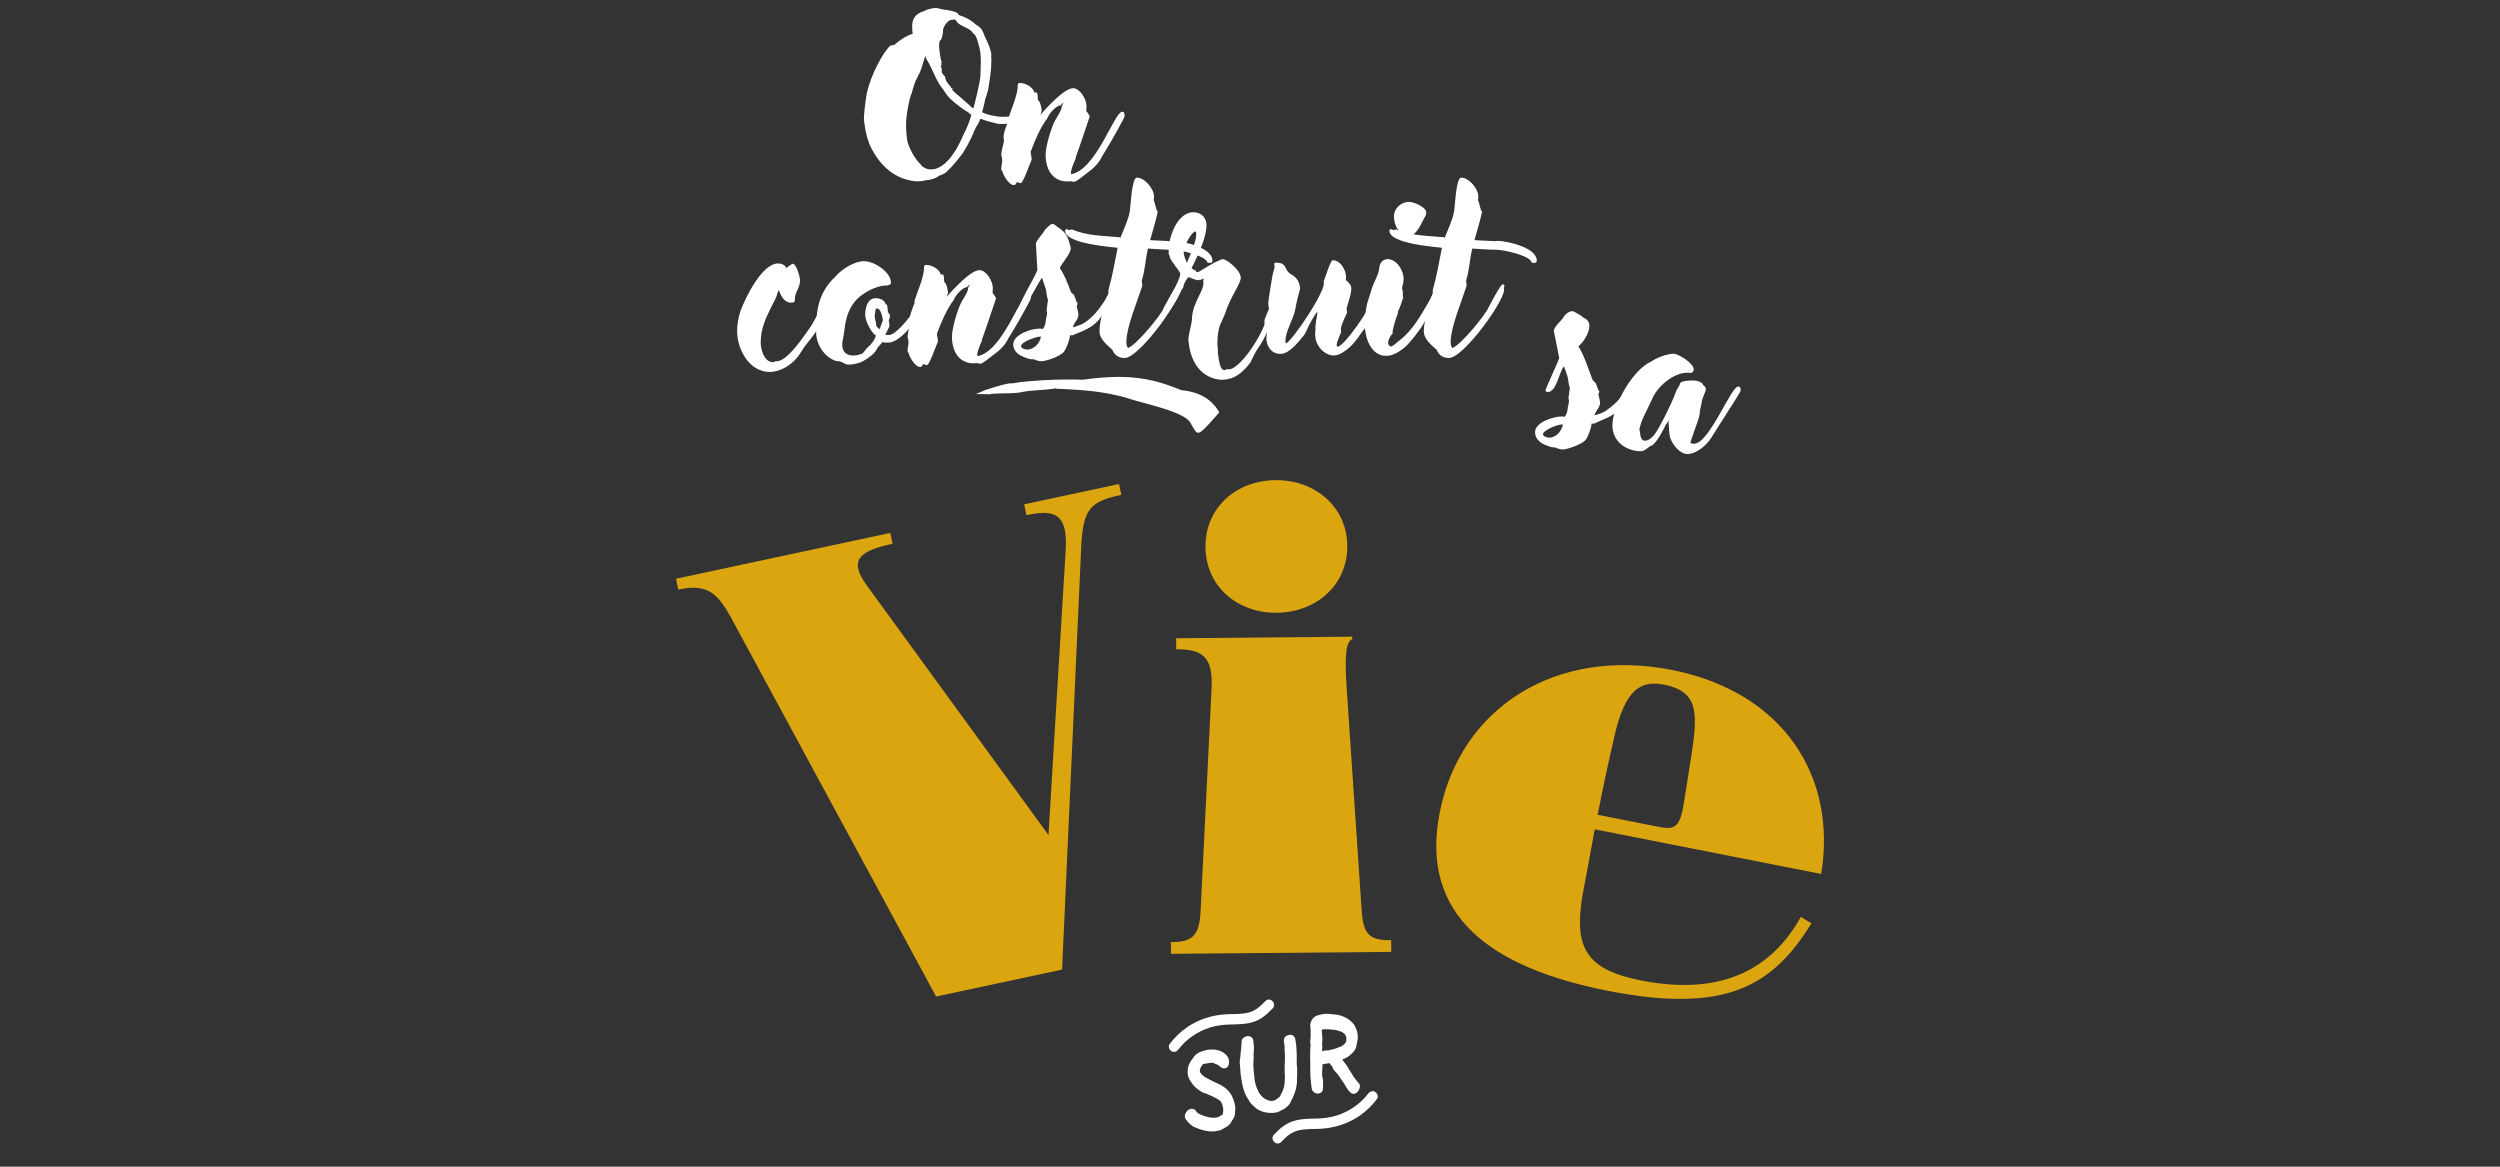 <?xml version="1.0" encoding="UTF-8"?>
<svg id="Layer_2" data-name="Layer 2" xmlns="http://www.w3.org/2000/svg" viewBox="0 0 360 168">
  <rect x="0" y="0" width="360" height="168" fill="#333333" stroke="none"/>
  <g id="Layer_7" data-name="Layer 7">
    <rect width="360" height="168" style="fill: none;"/>
    <g>
      <path d="M103.24,155.14h0s-.02-.05-.03-.07c.02,.04,.03,.07,.03,.07Z" style="fill: #fff;"/>
      <g>
        <path d="M125.15,20.58c-.51-1.23-.62-2.47-.75-3.39,0-.68,.17-2.33,.41-3.73,.55-2.57,2.26-5.79,3.35-6.85,.24-.07,.38-.14,.55-.14h.07c.68-.62,1.64-1.3,2.67-1.61-.07-.14-.07-.27-.07-.38v-.14l-.03-.48c0-1.61,.92-1.95,1.57-2.23,.14,0,.24,0,.24-.1,.38-.17,1.1-.38,1.57-.38,.07,0,.17,0,.24,.03,.27,.03,.75,.21,.99,.21,.34,0,2.05,.31,2.05,.68,0,.03,0,.07-.03,.07,.89,.27,1.44,.55,1.95,.92,.27,.17,.51,.45,.75,.58,.21,.07,.68,.55,.75,.72,.14,.24,.27,.62,.41,.96,.41,.79,.89,1.92,.92,2.64-.03,.07-.03,.1-.03,.14,0,.21,.03,.41,.03,.62,0,1.33-.24,2.88-.48,4.25,0,.07-.03,.14-.07,.21-.07,.31-.14,.55-.34,1.1l-.14,.69-.31,1.2c.62,.31,1.92,.65,2.98,.65,1.51,0,1.37-.1,2.43-.79,.34-.58,.38-1.64,.79-1.64,1.2,0,1.1,.31,1.1,.86,0,.07-.07,.24-.21,.41l-.24,.17s-.03,.03-.1,.1l-.89,.96-.82,.41-.86,.45c-.41,.03,.24,.1-1.64,.1-.41,0-1.1-.27-1.54-.34l-1.27-.41-.1,.27c0,.21-.65,1.13-.65,1.23s-.21,.41-.21,.44v.04c0,.1-.03,.24-.14,.31,0,.1-.82,1.78-1.23,2.36-.17,.34-.38,.58-1.27,1.68-.41,.48-.89,.99-1.06,1.1-.17,.34-.79,.62-1.13,.72l-.1,.03-.38,.27c-.55,.27-1.1,.38-1.68,.41-.17,.07-.41,.14-.62,.14h-.82c-3.39-.38-5.48-2.84-6.64-5.51Zm5.38-1.3l.07,.61c0,.86,.99,2.77,1.75,3.56,.07,.03,.14,.1,.24,.27,.34,.44,.93,.68,1.47,.68,1.81,0,3.49-2.16,4.66-4.96,.48-.89,1.03-2.29,1.16-2.91-.17-.07-.31-.24-.48-.38-.41-.2-1.13-.72-1.81-1.27l-.79-.69-.55-.65c-.27-.45-.65-.96-.96-1.37l-.51-.93c-.34-.72-.68-1.51-1.2-2.46-.14-.17-.27-.45-.34-.72l-.31,.99c-.21,.72-.31,1.1-.79,2.02l-.34,.68c-.03,.17-.21,.51-.27,.82l-.24,.82c-.38,.86-.82,3.25-.82,4.55,0,.31,0,.86,.07,1.3Zm4.9-10.92c.1,.34,.17,.51,.17,.62q0,.07-.03,.07s-.03,0-.03-.04v.04c0,.07,0,.17,.07,.34,0,.03-.03,.03-.07,.03-.07,0-.1,0-.1,.04,0,0,0,.03,.03,.07l.07,.14v.03c.17,.31,0,.65,.07,.62,.03,.17,.24,.51,.41,.65h.07v.07c0,.17,.14,.58,.27,.79,.14,.07,.31,.55,.51,.55l-.03,.03c0,.07,.1,.27,.31,.31h.03q0,.1-.03,.1s-.03-.03-.07-.03h-.03c.07,.2,.45,.51,.65,.72,.51,.38,1.23,1.09,2.02,1.75,.17,.21,.34,.31,.45,.34l.03-.1s.03-.07,.03-.14c.07-.24,.96-3.63,.96-4.59v-.44c.03-.21,.03-.45,.03-.65v-.27c0-.14,.03-.27,.03-.38,0-1.3-.14-1.95-.27-2.36-.14-.44-.24-1.06-.48-1.47l-.17-.24-.1-.07c-.14-.17-.27-.27-.38-.45-.69-.55-1.82-.82-2.09-1.34-.1-.14-.1-.2-.17-.24-.1-.03-.21-.03-.31-.03-.21,0-.44,.03-.68,.2l-.14,.14c-.27,.21-.45,.48-.65,1.03,0,.62-.2,1.57-.44,1.64-.1,.14-.14,.38-.14,.65,0,.55,.1,1.23,.21,1.88Z" style="fill: #fff;"/>
        <path d="M144.32,24.58l-.14-.1v-.17c0-.41,.14-.79,.14-1.2,0-.27-.07-.58-.14-.82,.03-.75,.31-1.37,.41-2.09-.31-.75,.41-2.23,.62-2.84,0-.03-.07-.2-.03-.27,.34-1.06,1.37-3.43,1.37-4.66,0-.24,0-.48,.31-.48,.82,0,1.88,.58,2.12,1.4l.34-.04c.1,.34,.14,.72,.14,1.1,.38,.21,.51,1.2,.55,1.57l-.17,.45v.07c.86-.96,3.42-3.8,4.69-3.8,.99,0,1.92,1.61,1.92,2.5,0,.27,0,.51-.03,.79,.21,.21,.34,.48,.51,.75-.69,1.99-1.3,3.94-2.02,5.89v.17c-.21,.48-.69,1.58-.69,2.05,0,.1,0,.17,.03,.24,3.66-.69,6.2-9,7.36-9,.27,0,.34,.27,.34,.51,0,.1-.03,.24-.1,.34h.03c-.99,1.88-1.99,3.66-3.12,5.48v-.03c-.45,1.06-1.3,1.88-2.23,2.53-.34,.24-1.51,1.27-1.88,1.27-.14,0-.27-.03-.38-.1-2.47,.34-3.7-1.47-3.7-3.8,0-1.2,.79-3.87,1.34-4.9,.21-.41,.99-1.54,.99-2.02v-.1c.07-.17,.21-.34,.27-.51-.17,.1-.31,.24-.44,.41-.62,0-1.71,1.23-1.88,1.81-1.06,1.4-1.81,3.22-2.43,4.86,0,.38,.14,.72,.14,1.1,0,.07-.03,.1-.03,.17v-.03c-.24,.48-1.2,3.29-1.54,3.29-.17,0-.41-.1-.58-.17-.03,.21-.17,.45-.41,.45-.75,0-1.54-1.44-1.68-2.05Z" style="fill: #fff;"/>
        <path d="M106.14,47.7c0-.89,.2-2.12,.51-2.98,.69-1.81,3.05-6.78,5.38-6.78,.48,0,.99,.17,1.2,.65,.31-.21,.58-.45,.92-.62,.58,.07,1.06,1.99,1.06,2.43,0,1.03-.75,1.64-.75,2.67,0,.45-.1,.51-.58,.51-.96,0-1.47-1.03-1.71-1.81l-.07,.1-.17,.41v-.03c-.1,.61-.48,1.16-.75,1.71-.89,1.85-1.64,3.29-1.64,5.38,0,.99,.51,2.81,1.75,2.81,.14,0,.27-.07,.41-.14,1.57,.27,4.25-3.87,5.07-5.03,.48-.68,1.81-3.63,2.57-3.63,.24,0,.44,.17,.44,.41,0,1.03-2.91,4.93-3.7,5.86-.45,.55-.75,1.16-1.16,1.71-.93,1.2-2.53,2.23-4.08,2.23-2.94,0-4.69-3.25-4.69-5.85Z" style="fill: #fff;"/>
        <path d="M120.94,52.05c-.21-.07-.45-.03-.65-.1-1.64-.58-2.77-2.43-2.77-4.11,0-3.22,.31-5.65,2.77-8.01,.92-1.06,2.7-2.22,4.14-2.22s3.87,1.54,3.87,3.12c0,.31-.48,.38-.68,.38-1.44,0-3.49,1.1-4.42,2.19-1.23,1.47-1.47,2.95-1.68,4.79-.07,.55-.24,1.03-.24,1.57,0,.99,.62,1.54,1.57,1.54,.38,0,.82-.1,1.2-.24,.38-.14,.58-.69,.92-.96,.48-.38,1.03-1.1,1.16-1.68-.72-.44-1.54-2.16-1.54-2.98,0-.99,.31-2.4,1.51-2.4,.58,0,1.3,.24,1.44,.89h.14c.1,.1,.17,.75,.17,.89v.24c.14,.1,.31,.38,.31,.55,0,.2-.14,.44-.17,.65,.03,.24,.1,.51,.1,.75,0,.14-.51,1.1-.62,1.3,.17,0,.38,.03,.55,.03,.93,0,2.74-2.26,3.25-3.01,.27-.41,1.4-2.4,1.58-2.57,.07-.07,.24-.1,.34-.1,.21,0,.41,.14,.41,.34,0,.17-.07,.34-.17,.48-.55,1.64-3.53,5.96-5.51,5.96-.27,0-.58,.03-.82-.1-.24,.34-.72,.72-.86,1.06-.27,.72-1.92,1.81-2.64,1.99-.44,.1-.86,.21-1.33,.21-.69,0-.79-.31-1.34-.45Zm5.24-5.1l.45,.48c.21-.41,.34-.89,.51-1.34-.1-.41-.24-1.68-.92-1.68l-.1,.07-.07,.27c.03,.1-.1,.58-.1,.79,0,.48,.27,.96,.24,1.4Z" style="fill: #fff;"/>
        <path d="M130.83,50.78l-.14-.1v-.17c0-.41,.14-.79,.14-1.2,0-.27-.07-.58-.14-.82,.03-.75,.31-1.37,.41-2.09-.31-.75,.41-2.22,.62-2.84,0-.03-.07-.21-.03-.27,.34-1.06,1.37-3.42,1.37-4.66,0-.24,0-.48,.31-.48,.82,0,1.88,.58,2.12,1.4l.34-.03c.1,.34,.14,.72,.14,1.09,.38,.21,.51,1.2,.55,1.58l-.17,.44v.07c.86-.96,3.42-3.8,4.69-3.8,.99,0,1.92,1.61,1.92,2.5,0,.27,0,.51-.03,.79,.21,.2,.34,.48,.51,.75-.69,1.99-1.3,3.94-2.02,5.89v.17c-.21,.48-.69,1.57-.69,2.05,0,.1,0,.17,.03,.24,3.66-.68,6.2-9,7.36-9,.27,0,.34,.27,.34,.51,0,.1-.03,.24-.1,.34h.03c-.99,1.88-1.99,3.66-3.12,5.48v-.04c-.45,1.06-1.3,1.88-2.23,2.53-.34,.24-1.51,1.27-1.88,1.27-.14,0-.27-.03-.38-.1-2.47,.34-3.7-1.47-3.7-3.8,0-1.2,.79-3.87,1.33-4.9,.21-.41,.99-1.54,.99-2.02v-.1c.07-.17,.21-.34,.27-.51-.17,.1-.31,.24-.44,.41-.62,0-1.71,1.23-1.88,1.82-1.06,1.4-1.81,3.22-2.43,4.86,0,.38,.14,.72,.14,1.1,0,.07-.03,.1-.03,.17v-.03c-.24,.48-1.2,3.29-1.54,3.29-.17,0-.41-.1-.58-.17-.03,.21-.17,.44-.41,.44-.75,0-1.54-1.44-1.68-2.05Z" style="fill: #fff;"/>
        <path d="M148.74,51.74c-.55,.03-1.3-.31-1.78-.55-.55-.27-1.06-.89-1.06-1.57,0-1.47,2.6-2.3,3.77-2.3,.14,0,.31,0,.45,.07,.21-.1,.45-.79,.45-.99,0-.48,.21-.86,.21-1.34,0-.1-.03-.24-.07-.38l.2-1.54c-.24-.48-.17-1.09-.34-1.61l-.51-1.51c-.27,.07-2.57,4.76-3.18,5.03-.14,0-.17-.31-.17-.41,0-1.1,2.16-4.38,2.67-5.75l-.21-3.83c-.03-.34,1.13-1.54,1.34-2.02,.21-.2,.72-.79,1.03-.79,.24,0,.41,.17,.58,.31,1.16,.79,1.58,1.2,1.92,2.6,.07,.21,.14,.41,.14,.62,0,.75-1.23,2.05-1.57,2.81,.68,.99,1.2,2.36,1.61,3.49l.45,.41,.38,1.03s.14,.14,.14,.17c0,.14-.14,.31-.14,.44,.07,.41,.24,.86,.24,1.27,0,.1-.03,.21-.07,.27-.07,.48-.65,.86-.72,1.47,.62-.21,1.23-.34,1.78-.75,1.16-.79,1.99-1.85,2.77-3.05,.17-.24,.27-.58,.45-.79,.1-.1,.27-.21,.41-.21,.24,0,.38,.24,.38,.44,0,.45-.27,.69-.51,1.03-.24,.34-.44,.75-.68,1.13-.17,.24-.41,.44-.55,.68-.82,1.27-2.19,1.92-3.59,2.43-.45,.17-.34,.27-.89,.24-.03,.65-.48,1.82-.86,2.36-.44,.62-2.53,1.37-3.29,1.37-.41,0-.75-.17-1.13-.31Zm-.86-1.4c1.06,0,1.85-.92,2.02-1.88h-.03c-.62,0-2.84,.75-2.84,1.4,0,.31,.62,.48,.86,.48Z" style="fill: #fff;"/>
        <path d="M160.18,50.37c-.75-.68-1.85-1.54-1.85-2.64,0-1.64,.72-4.01,1.3-5.55l-.03-.34c.58-2.05,.93-4.08,1.34-6.16-1.06-.14-7.57-.58-7.57-2.47,0-.14,.14-.21,.27-.21,.1,0,.17,.07,.24,.14l.48-.1c2.29,.96,4.55,.89,6.95,1.13l-.03,.21c.41-1.09,1.2-2.7,1.4-3.9,.14-.69,.27-4.9,1.03-4.9,1.13,0,2.46,1.61,2.46,2.67,0,.21,0,.38-.03,.58,.21,.44,.31,1.37,.58,1.68-.31,1.37-.72,2.74-1.1,4.07l2.84,.14c.24,0,.45-.03,.69-.03,1.3,.07,5.44,.96,5.44,2.84,0,.31-.21,.34-.45,.31h-.24c-.24-1.09-4.21-1.88-5.1-1.88-1.16,0-2.33-.1-3.49-.17-.38,1.51-.41,3.12-.89,4.59l.07,.79c-.65,2.02-2.29,5.99-2.29,7.98,0,.34,0,.69,.24,.96,1.16-.38,4.69-4.66,5.24-5.89,.21-.44,1.71-3.29,2.02-3.29,.1,0,.24,.14,.24,.24s-.07,.21-.1,.31c.72,.99-5.68,10.07-7.91,10.07-.86,0-1.4-.41-1.75-1.16Z" style="fill: #fff;"/>
        <path d="M141.89,56.16c2.43-.79,3.22-.92,3.53-.96,.17,.03,.62,0,1.44-.17,1.88-.2,4.28-.38,6.75-.38,.75,0,1.54,0,2.29,.03,2.02-.27,3.7-.41,5.2-.41,3.94,0,6.44,.89,9.04,1.92,3.39,.31,4.76,2.02,5.44,3.18l-.48,.55c-1.47,1.68-2.16,2.4-2.57,2.4-.34,0-.62-.58-1.13-1.47-.68-1.13-3.6-1.99-6.44-2.77-.99-.27-1.95-.51-2.84-.82-3.18-.89-5.96-1.1-9.55-1.27h-.38s-.03,.03-.07,0c-.1,0-.14-.14-.24-.04-.58,.1-1.3,.17-2.02,.21-1.03,.07-2.06,.14-2.77,.31-.55,.14-1.64,.17-2.6,.17-.79,.03-1.47,.03-1.85,.1-.14,.07-.27,.07-.34,.03l-1.75-.03,1.34-.58Zm29.24-7.02c-.03-.41,.07-.96,.21-1.57,.14-.55,.27-1.17,.31-1.71,0-1.13,.55-2.33,.99-3.22,.34-.72,.72-1.4,.65-2.02,0,.04-.03,0-.03,0l.03-.27c.03-.07,.03-.14,.03-.21v-.03s-.07,0-.1,.03c-.14,.07-.31,.17-.38,.17s-.07,0-.1-.03c-.07,.03-.14,.07-.17,.07-.21,0-.45-.07-.69-.17-.27-.07-.72-.38-.86-.17-.17,.24-.38,.55-.55,.99-.1,.34,0,.34-.24,.62v-.03l-.21,.44-.31,.62c-.2,.51-1.64,2.67-1.85,2.67-.17,0-.27-.21-.34-.86,0-.07,1.06-1.88,1.34-2.4,.48-.89,1.13-2.19,1.1-2.67,0-.14-.38-.65-.75-1.13-.38-.51-.75-1.03-.75-1.23l-.03-.17c-.07-.1-.14-.24-.14-.41-.1-2.36,1.27-5.89,3.56-5.89,.96,0,1.78,.62,1.88,1.64,.1,1.68-1.03,4.11-1.75,5.62-.24,.51-.34,.61-.41,.86,0,0,.03-.04,.07-.04,.07,0,.21,.31,.48,.24l.14,.27v-.03s.03,.07,.03,.07c.14,0,.27-.03,.45-.1h-.03l1.37-.82c1.03-.62,1.78-.92,1.99-.96,.48,0,2.5,1.44,2.6,2.64,.03,.41-.31,1.06-.79,1.95-.48,.86-1.06,1.99-1.54,3.43l-.72,1.64c-.21,.75-.31,1.51-.31,2.23v.51l.07,.68c0,.1,.03,.14-.03,.2l.03,.31c.17,1.23,.38,2.94,1.34,2.22,.07,.07,.17,.07,.24,.07,1.3,0,4.07-3.63,5.24-6.71,.24-.58,.41-1.06,.55-1.51,.2-.72,.38-1.3,.72-1.78,.21-.27,.21-.17,.21,.1,0,.07,0,.14,.03,.24l.07,.07h-.03c.21,.14,.31,.51-.55,2.6l-.21,.58-.27,.55c-.38,.75-.96,1.95-1.2,2.26l-.34,.51c-.45,.68-.79,1.4-1.13,2.12-1.58,2.09-2.94,2.47-4.21,2.47-2.84-.24-4.42-2.5-4.69-5.55Zm-.27-11.4l.03,.14c.75-1.65,1.44-3.46,1.37-4.25,0-.14-.07-.27-.17-.31-.62,.27-1.64,2.09-1.64,3.08,.07,.51,.27,1.03,.41,1.34Z" style="fill: #fff;"/>
        <path d="M189.38,48.32c0-.31,0-.61,.07-.89-.14-.21,.21-2.05,.27-2.43,0-.03-.03-.03-.07-.03-.1,0-.58,.86-.65,.96l-.27,.48c-.41,.65-.55,1.37-1.03,1.95-.75,.89-2.02,2.6-3.32,2.6s-2.02-1.1-2.02-2.26c0-.27,.03-.55,.1-.82-.34-.48-.38-1.23-.38-1.78,0-.1,.62-1.54,.65-1.61-.03-.27-.1-.58-.1-.86,0-.34,.48-3.22,.58-3.83,.07-.51,.34-1.06,.34-1.54l-.03-.03c-.07-.21-.07-.41,.24-.41,1.68,0,1.06,1.06,2.16,1.68,.82,.45,1.23,1.13,1.3,2.05-.27,.99-.51,1.88-.68,2.91-.24,1.44-1.44,3.22-1.44,4.62,0,.14,0,.27,.1,.38,1.1-.68,5.44-7.16,5.44-8.66,0-.1,0-.21-.03-.31,.24-.48,.96-3.01,1.3-3.01,1.16,0,1.92,1.44,1.92,2.43,0,.14-.03,.27-.03,.41,.38,.34,.79,.69,.79,1.23,0,.89-.48,2.02-.68,2.88l.07,.62c-.21,.41-.89,1.85-.89,2.29,0,.17,.03,.31,.03,.51-.17,.34-.65,1.51-.65,1.88l.14,.21c1.03-.14,4.42-5.2,4.9-6.47,.21-.55,.68-2.33,1.44-2.33,.17,0,.38,.2,.38,.38,0,.65-.82,1.34-.82,2.09v.07c-.21,.58-.58,1.1-.92,1.61-.27,1.17-1.16,2.09-1.85,3.05v-.03c-.1,.31-.27,.38-.44,.62-.58,.86-2.09,2.26-3.22,2.26-1.4,0-2.67-1.47-2.67-2.84Z" style="fill: #fff;"/>
        <path d="M196.54,46.81c0-1.1,.1-2.4,.44-3.46l.55-1.75c.31-1.03,1.03-2.06,1.1-3.12,.03-.41,.27-.82,.65-1.03,.21-.1,.27-.14,.51-.14,1.34,0,2.33,1.64,2.33,2.84,0,.48-.14,.92-.24,1.37,.21,.34,.07,.99,.17,1.37-.21,.65-.45,1.37-.75,1.99v.21c-.34,.89-.62,1.81-.79,2.74l.03,.03c.07,.1-.03,.21-.1,.27-.27,.27-.55,.86-.55,1.27,0,.27,.21,.44,.44,.51,.48-.21,.82-.62,1.23-.92,1.85-1.4,3.05-3.6,4.21-5.58,.24-.41,.51-1.06,.82-1.44,.1-.14,.34-.24,.51-.24s.31,.14,.31,.34c0,.1-.03,.21-.07,.31l-.03,.21v.03c-.82,1.1-1.44,2.5-2.29,3.9v.04c-.41,.79-2.33,3.29-3.01,3.66h.03c-.41,.27-.82,.58-1.3,.79v-.04c-.34,.21-.75,.27-1.16,.27-2.19,0-3.05-2.67-3.05-4.45Zm6.37-17.74c.68,0,2.47,.75,2.47,1.54,0,.31-.14,.58-.31,.82-.38,.72-1.13,2.5-2.05,2.5-1.51,0-2.29-1.4-2.29-2.77,0-1.17,1.03-2.09,2.19-2.09Z" style="fill: #fff;"/>
        <path d="M206.88,50.37c-.75-.68-1.85-1.54-1.85-2.64,0-1.64,.72-4.01,1.3-5.55l-.03-.34c.58-2.05,.93-4.08,1.34-6.16-1.06-.14-7.57-.58-7.57-2.47,0-.14,.14-.21,.27-.21,.1,0,.17,.07,.24,.14l.48-.1c2.29,.96,4.55,.89,6.95,1.13l-.03,.21c.41-1.09,1.2-2.7,1.4-3.9,.14-.69,.27-4.9,1.03-4.9,1.13,0,2.46,1.61,2.46,2.67,0,.21,0,.38-.03,.58,.21,.44,.31,1.37,.58,1.68-.31,1.37-.72,2.74-1.1,4.07l2.84,.14c.24,0,.45-.03,.69-.03,1.3,.07,5.44,.96,5.44,2.84,0,.31-.21,.34-.45,.31h-.24c-.24-1.09-4.21-1.88-5.1-1.88-1.16,0-2.33-.1-3.49-.17-.38,1.51-.41,3.12-.89,4.59l.07,.79c-.65,2.02-2.29,5.99-2.29,7.98,0,.34,0,.69,.24,.96,1.16-.38,4.69-4.66,5.24-5.89,.21-.44,1.71-3.29,2.02-3.29,.1,0,.24,.14,.24,.24s-.07,.21-.1,.31c.72,.99-5.68,10.07-7.91,10.07-.86,0-1.4-.41-1.75-1.16Z" style="fill: #fff;"/>
        <path d="M223.9,64.43c-.55,.03-1.3-.31-1.78-.55l.03,.03c-.62-.38-1.1-.92-1.1-1.68,0-1.44,2.67-2.26,3.84-2.26,.1,0,.27,0,.38,.07,.21-.14,.45-.75,.45-.99,0-.45,.21-.86,.21-1.3,0-.14-.03-.27-.07-.41l.2-1.51v-.04c-.24-.44-.17-1.06-.34-1.57s-.31-.96-.51-1.47c-.75,.89-1.06,3.7-2.33,3.7-.17,0-.34-.07-.34-.27,0-.1,1.78-4.01,1.99-4.59l-.79-4.01c.2-.75,1.3-1.54,1.51-2.09,.31-.34,.69-.68,1.16-.68,.27,0,1.47,.75,1.64,.96,.51,.17,.82,.62,.82,1.16,0,.99-.82,2.33-1.58,2.94,.89,1.44,1.44,3.29,2.05,4.86l.45,.45,.38,1.03s.14,.1,.14,.17c0,.1-.14,.27-.14,.41,.07,.41,.24,.86,.24,1.3,0,.07,0,.17-.07,.24-.1,.55-.65,.92-.72,1.47,.65-.17,1.23-.34,1.78-.75h-.03c1.37-.89,2.57-2.33,3.25-3.84,.1-.1,.24-.17,.41-.17,.24,0,.38,.21,.38,.41,0,.45-.27,.75-.51,1.06v-.03c-.38,.65-.72,1.3-1.23,1.85v-.03c-.65,1.44-2.81,2.05-4.11,2.7h-.38c-.03,.65-.48,1.85-.86,2.36-.41,.55-2.6,1.37-3.29,1.37-.31,0-.82-.17-1.13-.31Zm-.86-1.4c1.06,0,1.85-.96,2.02-1.92h-.03c-.75,0-2.43,.68-2.84,1.3v.1c0,.34,.58,.51,.86,.51Z" style="fill: #fff;"/>
        <path d="M240.54,63.17c-.24-.79-.17-1.61-.27-2.4,.03-.07,.07-.2,.07-.27l-.48,.68c-.24,.51-1.44,2.98-2.23,3.05-.31,.24-.89,.75-1.3,.75-2.16,0-4.14-1.4-4.14-3.7,0-2.81,2.84-8.01,5.62-9.24,.72-.51,2.26-1.1,3.18-1.1,.75,0,2.91,1.4,2.91,2.26,0,.24-.17,.45-.41,.51-2.12-.38-4.72,1.78-5.51,3.6l-.75,1.57c-.21,.44-.96,1.92-.99,2.33-.07,.21-.17,.48-.17,.68l.03,.03c.14,.55,.03,1.54,.79,1.54,.51,0,1.03-.48,1.33-.86,.72-.86,2.67-4.86,3.05-6.03,.14-.48,.48-.82,.65-1.27,0-.51,1.54-.51,1.92-.51,.51,0,.96,.14,1.37,.48,0,.03,.03,.1,.03,.17,.21,.17,.41,.34,.41,.58,0,.34-.55,1.34-.58,1.78-.07,.58-.27,1.03-.31,1.64-.03,.48-.17,.92-.34,1.37-.17,.41-.99,2.84-.99,2.88,0,.21,.38,.21,.51,.21,2.19,0,5.31-8.25,6.37-8.25,.17,0,.34,.17,.34,.34,0,.14,0,.24-.03,.38-.03,.17-3.8,5.99-4.21,6.68-.65,1.06-2.12,2.33-3.42,2.33-1.06,0-2.12-1.3-2.43-2.23Z" style="fill: #fff;"/>
      </g>
      <g>
        <path d="M134.8,143.5l-29.3-54.13c-2.12-3.98-3.59-5.38-7.83-4.47l-.33-1.56,30.86-6.6,.33,1.56c-4.93,1.05-6.26,2.42-3.8,5.88l26.25,36.06,2.47-40.85c.33-5.22-1.31-6.14-5.64-5.21l-.33-1.56,13.66-2.92,.33,1.56c-4.5,.96-5.54,2-5.78,7.65l-2.75,60.71-18.16,3.88Z" style="fill: #dba510;"/>
        <path d="M168.63,137.35l-.02-1.68c3.18-.03,4.15-.92,4.29-4.81l1.57-31.75c.22-4.51-1.29-5.65-5.09-5.61l-.02-1.59,25.37-.23v.35c-.88,.36-1.13,2.13-.82,6.9l2.14,31.72c.21,3.89,1.01,4.76,4.28,4.74l.02,1.68-31.73,.28Zm15.21-49.11c-5.66,.05-10.2-3.8-10.25-9.46s4.42-9.59,10.08-9.64c5.66-.05,10.29,3.8,10.34,9.46s-4.51,9.59-10.17,9.64Z" style="fill: #dba510;"/>
        <path d="M260.85,132.96c-5.56,9-12.31,13.07-29.31,9.72-16.65-3.28-27.18-10.68-24.22-25.68,2.98-15.09,16.68-23.83,33.42-20.53,15.96,3.15,23.84,15.24,21.51,29.38l-32.61-6.43c-1.79,10.01-1.8,9.11-2.05,11.76-.59,6.19,1.98,8.68,8.75,10.01,11.8,2.33,18.93-1.85,22.98-9.16l1.53,.93Zm-17.59-22.3c1.23-7.6,1.72-11.01-3.65-12.07-3.3-.65-5.62,.6-7.17,7.59-.72,3.19-1.32,5.78-2.38,11.15l8.5,1.68c2.51,.5,3.35,.39,3.93-3.46l.78-4.89Z" style="fill: #dba510;"/>
      </g>
      <g>
        <g>
          <path d="M177.35,157.72l-.1-.16c-.4-.6-.95-1.08-1.66-1.42l-.48-.22c-.28-.13-.55-.26-.83-.41-.33-.17-.68-.34-.97-.55-.2-.15-.35-.32-.47-.52-.08-.13-.08-.22-.05-.35,.05-.25,.09-.4,.18-.5,.09-.09,.14-.19,.17-.28,.08-.05,.15-.09,.21-.1,.16-.04,.31-.06,.47-.09l.55-.08c.09-.02,.21,0,.33,.03,.08,.02,.16,.04,.19,.06,.1,.08,.23,.14,.36,.16,.1,.02,.18,.07,.26,.15,.13,.13,.25,.22,.34,.27,.23,.16,.51,.18,.8,.03,.23-.14,.27-.37,.29-.5l.02-.17c.05-.22,0-.41-.04-.58-.08-.25-.23-.48-.45-.68-.31-.27-.62-.45-.98-.55-.31-.08-.64-.15-.92-.12-.41-.02-.72,.01-1.01,.11h0s-.54,.16-.54,.16c-.12,.04-.24,.08-.36,.15-.24,.13-.59,.35-.82,.73-.1,.16-.21,.31-.33,.47-.39,.55-.55,1.19-.47,1.9,.04,.34,.15,.65,.33,.93,.59,.89,.74,1.04,1.68,1.65,.13,.08,.32,.18,.55,.21,.07,0,.13,.03,.16,.05,.1,.08,.21,.12,.3,.15l.22,.09c.1,.04,.2,.08,.31,.13,.06,.03,.11,.06,.16,.09,.12,.07,.25,.14,.4,.19l.55,.36,.04,.06c.13,.18,.24,.33,.27,.46,.02,.12,.05,.24,.08,.36,.08,.29,.08,.59,0,.96l-.03,.16s-.07,.03-.11,.05c-.13,.05-.22,.12-.28,.17-.16,.11-.36,.18-.62,.21-.31,.03-.57,.02-.82-.03-.56-.09-1.11-.28-1.66-.57-.04-.02-.07-.05-.12-.09-.09-.07-.17-.15-.23-.27-.16-.28-.51-.39-.81-.28l-.2,.07c-.37,.2-.5,.54-.57,.79-.06,.18,0,.34,0,.37,.03,.14,.1,.26,.17,.33,.22,.27,.47,.57,.8,.81,.26,.19,.55,.31,.77,.39,.83,.33,1.51,.47,2.18,.47,.26,0,.51-.03,.75-.09,.09-.02,.18-.04,.21-.05l.2-.03,.38-.21c.26-.13,.53-.27,.8-.5,.17-.15,.36-.34,.46-.6,.04-.09,.12-.19,.2-.3,.19-.27,.28-.57,.28-.88,0-.13,.01-.27,.03-.4,.02-.18,.02-.35,0-.54-.07-.52-.25-1.05-.54-1.64Z" style="fill: #fff;"/>
          <path d="M186.79,154.98v-1.33l-.06-.35v-.37c.02-.96,0-1.56-.08-2.47-.03-.27-.08-.55-.12-.75,0-.12-.04-.21-.09-.32-.13-.26-.42-.42-.7-.38-.19,.02-.36,.08-.49,.15-.15,.08-.33,.25-.38,.62,0,.07,0,.17,.03,.31,.03,.1,.04,.23,.05,.36,0,.14,.02,.28,.05,.43,0,0,0,0,0,0-.05,.2-.02,.39,0,.51l.03,.62c.01,.29,0,.57-.02,.86v.31c-.03,.44-.03,.88-.01,1.33,.01,.18,.03,.36,.03,.54,0,.1,0,.2-.01,.31,0,.12-.02,.24-.02,.36,0,.47-.12,.96-.36,1.52-.07,.16-.15,.31-.23,.45l-.12,.23-.13,.11c-.19,.15-.36,.3-.56,.39-.26,.12-.52,.15-.77,.09-.42-.1-.78-.3-1.08-.6-.35-.36-.36-.38-.57-.79-.28-.56-.45-1.14-.52-1.73-.06-.48-.1-.97-.15-1.45-.04-.5-.04-.97,.01-1.4,.02-.11,.01-.2,0-.34v-.17c0-.15,0-.29,.01-.45,.04-.39,.08-.84-.03-1.32v-.2c0-.07,0-.17-.02-.26-.04-.18-.14-.34-.31-.47-.22-.14-.49-.17-.77-.08-.13,.05-.22,.12-.25,.14-.26,.15-.39,.4-.36,.67,.01,.11,0,.23-.02,.37-.01,.09-.02,.18-.03,.28,0,.21-.03,.43-.06,.64-.03,.28-.06,.56-.08,.91-.11,.45-.08,.89-.04,1.22,.02,.2,.03,.4,.05,.61,.02,.31,.04,.62,.09,.93l.06,.4c.05,.29,.09,.58,.16,.82,.02,.11,.04,.22,.07,.32l.07,.24c.03,.11,.06,.23,.1,.33,.19,.58,.51,1.07,.8,1.52,.07,.13,.16,.25,.3,.38l.68,.62c.39,.25,.79,.42,1.19,.51,.32,.08,.63,.1,.92,.1,.17,0,.32,0,.46-.02,.26-.02,.5-.09,.7-.19l.58-.3c.25-.11,.43-.29,.59-.44l.1-.09c.13-.12,.22-.24,.29-.37l.05-.1c.4-.77,.46-.88,.77-1.84,.04-.12,.05-.24,.07-.36,0-.07,.01-.14,.04-.23,.04-.15,.05-.3,.06-.45v-.13c.02-.17,.01-.35,0-.52,0-.1,0-.2,0-.3Z" style="fill: #fff;"/>
          <path d="M195.67,156.01c-.12-.16-.25-.32-.4-.5l-.1-.12c-.08-.1-.16-.2-.23-.31-.09-.13-.17-.27-.25-.41-.14-.23-.28-.46-.46-.71l-.02-.05c-.13-.27-.29-.5-.43-.68-.15-.2-.31-.41-.5-.64l.68-.33c.29-.17,.51-.38,.74-.59,.31-.29,.51-.61,.59-.96,.1-.39,.17-.76,.22-1.1,.07-.57-.06-1.2-.41-1.88-.04-.08-.1-.16-.17-.25-.4-.49-.89-.85-1.45-1.08-.51-.21-.96-.31-1.42-.33-.08,0-.16-.01-.24-.02l-.16-.02c-.42-.04-.92-.07-1.41,.05-.16,.03-.32,.08-.47,.12-.81,.22-1.2,1.05-1.09,1.74,.03,.14,.04,.27,.04,.41v.18c0,.14,0,.28,0,.42,.02,.25,0,.44-.02,.58-.04,.17-.04,.32-.04,.49,0,.07,.02,.15,.03,.23,.01,.07,.03,.15,.03,.22s0,.14-.02,.21c-.01,.11-.03,.21-.03,.31v.34c-.02,.55-.04,1.13,0,1.67v1.37c.01,.46,.02,.92,.09,1.4,.04,.29,.07,.58,.1,.85,.03,.42,.3,.74,.73,.84,.21,.05,.43,.01,.61-.12,.17-.12,.28-.32,.29-.48,.02-.1,.02-.2,.02-.3,0-.14,0-.27,0-.41,0-.13,0-.26,0-.39,0-.19-.03-.4-.09-.66-.05-.15-.06-.28-.04-.39,.01-.1,.01-.19,0-.29v-.17c.05-.27,.04-.53,.04-.76v-.13s0-.08,0-.11h.07c.08,0,.19-.01,.3-.05,.15-.05,.32-.06,.5-.08,.06,0,.13-.01,.19-.02,0,0,0,.02,.01,.03,.06,.12,.15,.28,.3,.4,.02,.02,.05,.05,.09,.17,.05,.14,.12,.32,.27,.47,.09,.09,.17,.18,.25,.28,.06,.07,.12,.14,.18,.21,.18,.21,.33,.44,.49,.69,.11,.17,.22,.34,.34,.49,.08,.1,.15,.2,.2,.3,.14,.27,.3,.54,.51,.82,.08,.11,.18,.21,.35,.37,.12,.12,.27,.18,.44,.18,.14,0,.28-.04,.4-.13,.26-.18,.43-.46,.5-.84,.03-.22-.02-.42-.14-.57Zm-5.3-5.62s0-.09,.02-.16c.02-.18,.03-.35,.03-.55v-.21c-.02-.24-.03-.48-.06-.71-.02-.16-.02-.31-.01-.47v-.02s.08-.02,.12-.02c.14-.03,.27-.06,.36-.04,.12,.02,.21,0,.3,0,.09,0,.19,.01,.3,.02,.12,.02,.25,.03,.36,.03h0c.48,.01,.93,.15,1.3,.28,.15,.06,.29,.14,.42,.25,.27,.21,.38,.48,.37,.9v.04c0,.25-.1,.46-.36,.69-.21,.18-.4,.29-.61,.34-.12,.04-.24,.09-.35,.14l-.09,.04c-.25,.1-.52,.16-.79,.22l-.37,.09s-.12,.01-.18,.01c-.25,0-.49,.02-.75,.11,0-.04,0-.08,0-.13,.03-.25,.05-.56,0-.87Z" style="fill: #fff;"/>
        </g>
        <path d="M169.7,151.11c1.12-1.47,2.73-2.57,4.48-3.13,.95-.3,1.91-.42,2.9-.45,1.06-.03,2.14-.02,3.17-.3,1.24-.33,2.15-1.11,3.01-2.02,.66-.69-.39-1.75-1.05-1.05-.72,.76-1.43,1.41-2.47,1.66s-2.06,.18-3.09,.23c-2.04,.1-4.03,.71-5.72,1.88-.97,.67-1.8,1.48-2.51,2.42-.24,.32-.05,.83,.27,1.02,.38,.22,.78,.05,1.02-.27h0Z" style="fill: #fff;"/>
        <path d="M197.01,157.49c-1.12,1.47-2.73,2.57-4.48,3.13-.95,.3-1.91,.42-2.9,.45-1.06,.03-2.14,.02-3.17,.3-1.24,.33-2.15,1.11-3.01,2.02-.66,.69,.39,1.75,1.05,1.05,.72-.76,1.43-1.41,2.47-1.66s2.06-.18,3.09-.23c2.04-.1,4.03-.71,5.72-1.88,.97-.67,1.8-1.48,2.51-2.42,.24-.32,.05-.83-.27-1.02-.38-.22-.78-.05-1.02,.27h0Z" style="fill: #fff;"/>
      </g>
    </g>
  </g>
</svg>